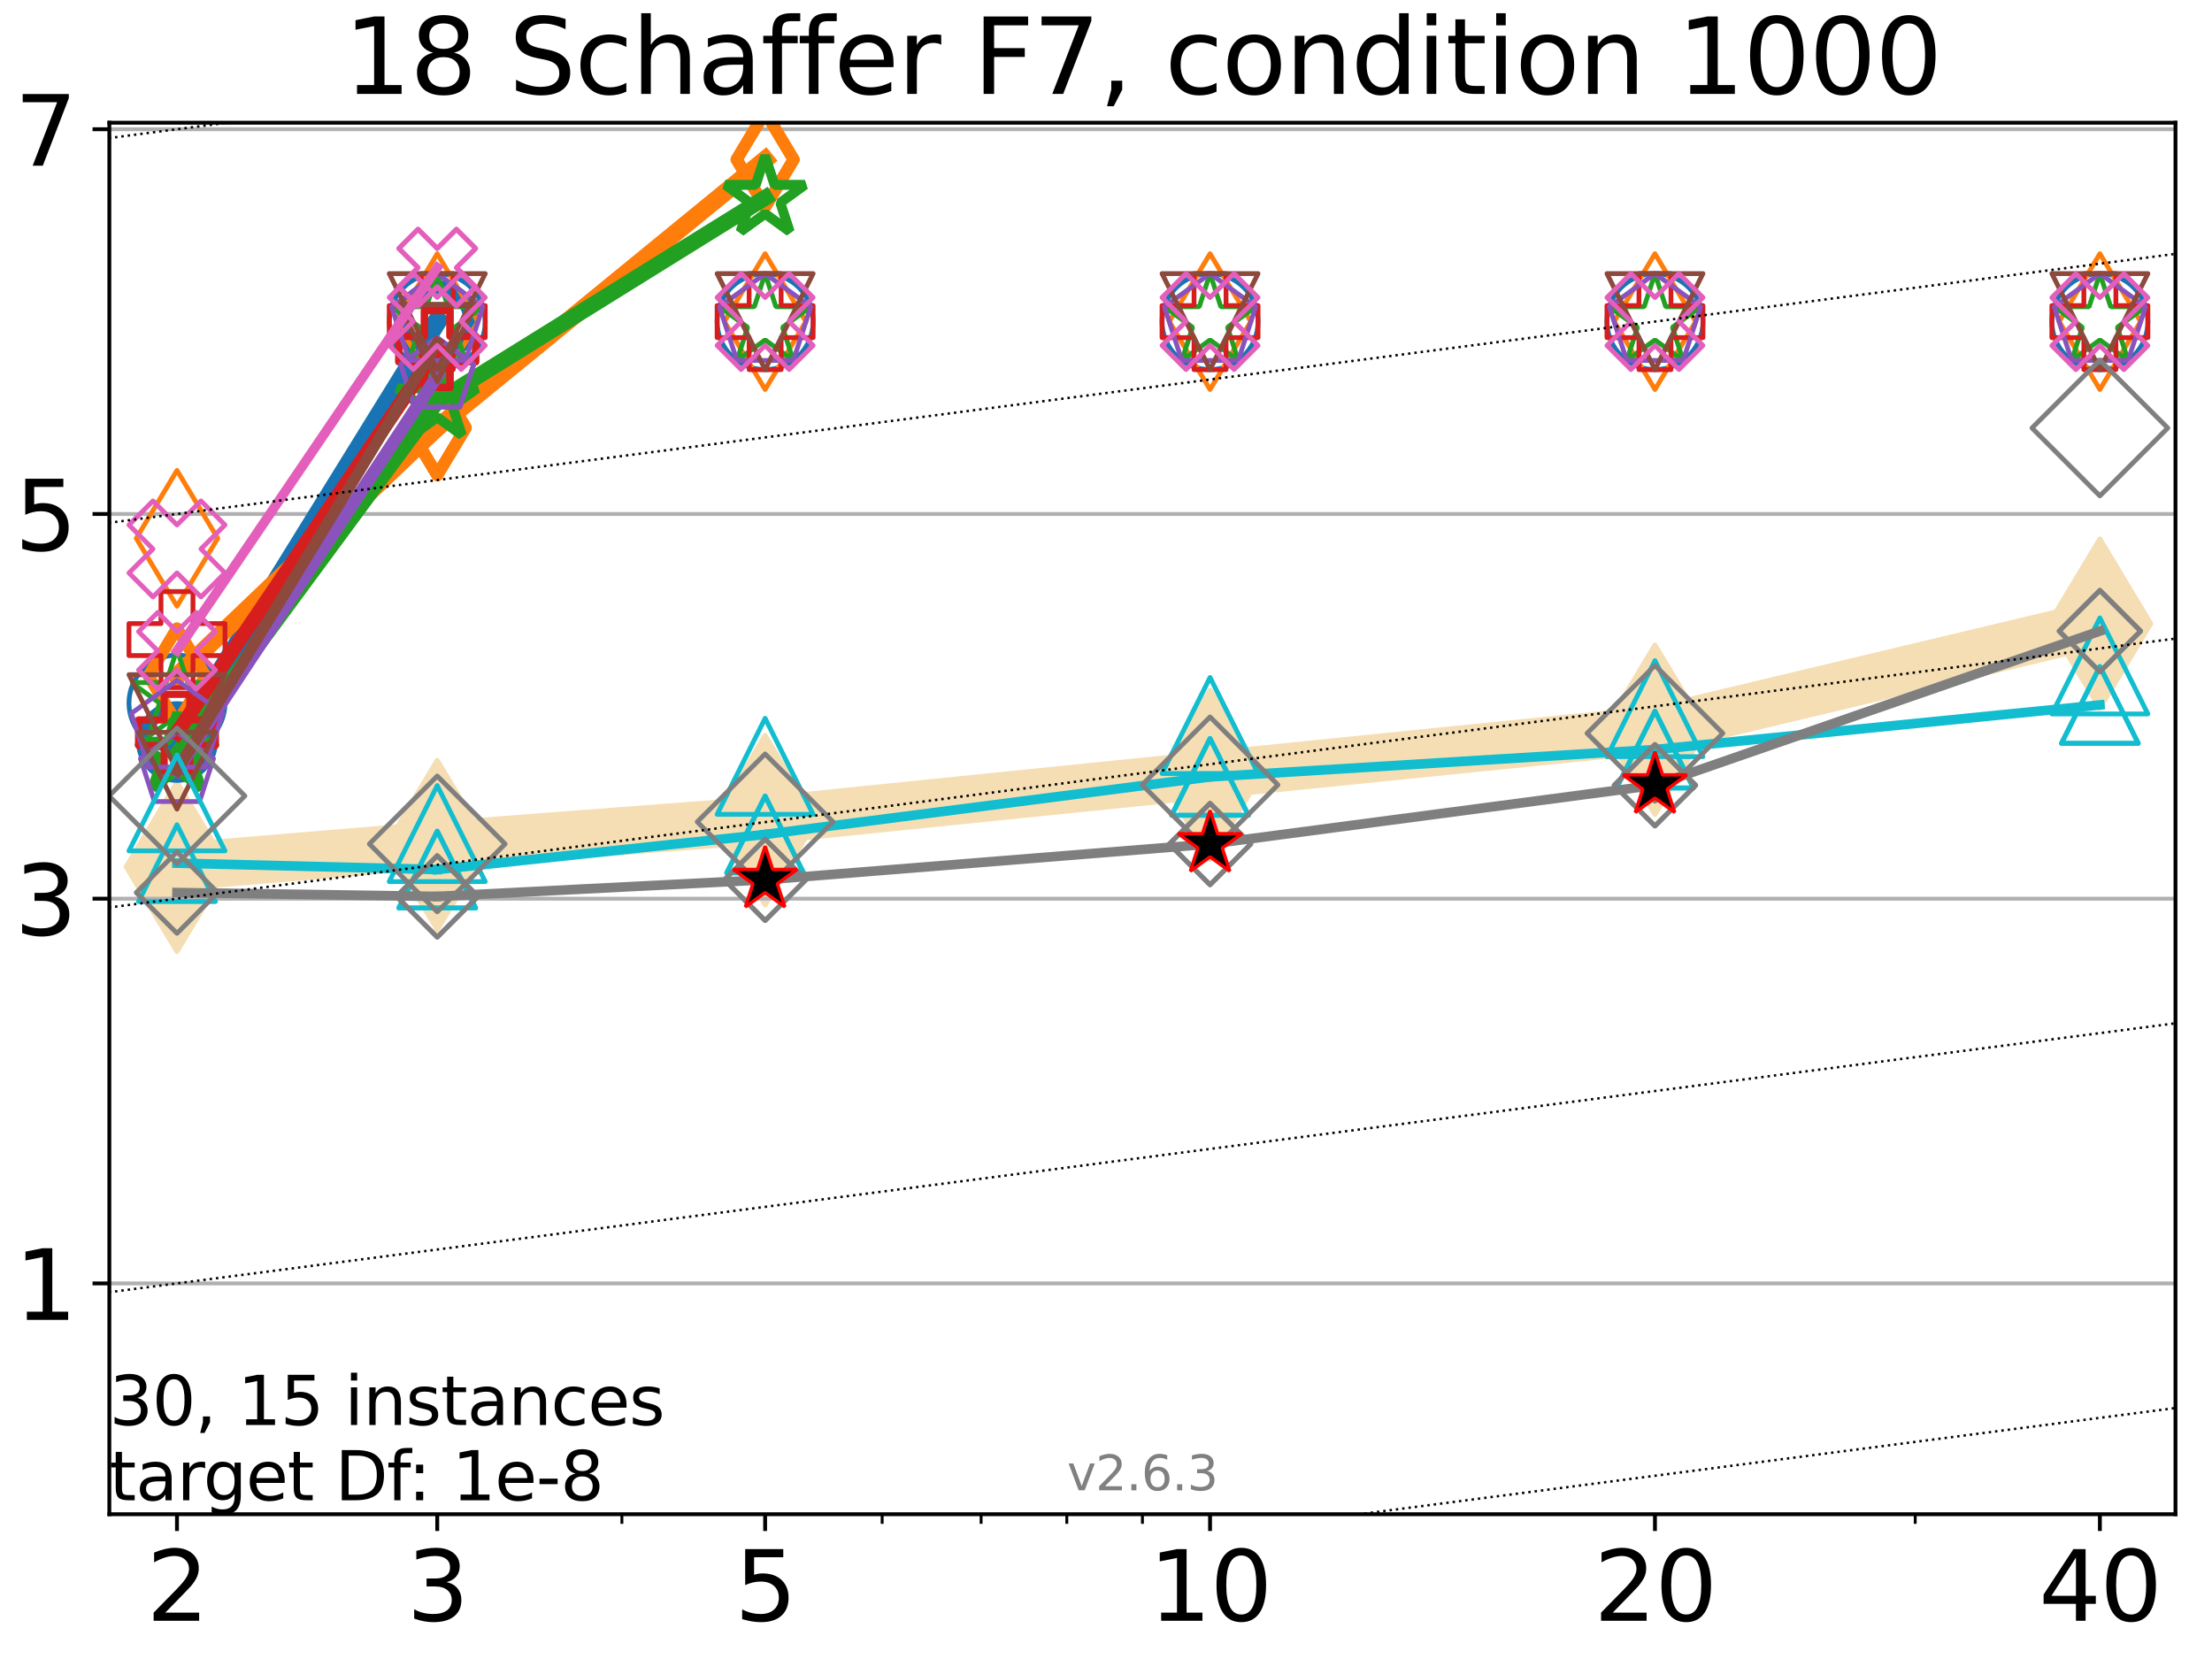 <?xml version="1.0" encoding="utf-8" standalone="no"?>
<!DOCTYPE svg PUBLIC "-//W3C//DTD SVG 1.1//EN"
  "http://www.w3.org/Graphics/SVG/1.1/DTD/svg11.dtd">
<svg xmlns:xlink="http://www.w3.org/1999/xlink" width="460.8pt" height="345.6pt" viewBox="0 0 460.8 345.6" xmlns="http://www.w3.org/2000/svg" version="1.1">
 <defs>
  <style type="text/css">*{stroke-linejoin: round; stroke-linecap: butt}</style>
 </defs>
 <g id="figure_1">
  <g id="patch_1">
   <path d="M 0 345.6 
L 460.8 345.6 
L 460.8 0 
L 0 0 
z
" style="fill: #ffffff"/>
  </g>
  <g id="axes_1">
   <g id="patch_2">
    <path d="M 22.78 315.44 
L 453.192 315.44 
L 453.192 25.56 
L 22.78 25.56 
z
" style="fill: #ffffff"/>
   </g>
   <g id="line2d_1">
    <path d="M 36.868 180.565 
L 91.085 176.053 
L 159.39 170.848 
L 252.074 161.414 
L 344.758 152.025 
L 437.443 129.914 
" clip-path="url(#p90d7f54ab2)" style="fill: none; stroke: #f5deb3; stroke-width: 10; stroke-linecap: square"/>
    <defs>
     <path id="m46721f35c5" d="M -0 17.678 
L 10.607 0 
L 0 -17.678 
L -10.607 -0 
z
" style="stroke: #f5deb3; stroke-linejoin: miter"/>
    </defs>
    <g clip-path="url(#p90d7f54ab2)">
     <use xlink:href="#m46721f35c5" x="36.868" y="180.565" style="fill: #f5deb3; stroke: #f5deb3; stroke-linejoin: miter"/>
     <use xlink:href="#m46721f35c5" x="91.085" y="176.053" style="fill: #f5deb3; stroke: #f5deb3; stroke-linejoin: miter"/>
     <use xlink:href="#m46721f35c5" x="159.39" y="170.848" style="fill: #f5deb3; stroke: #f5deb3; stroke-linejoin: miter"/>
     <use xlink:href="#m46721f35c5" x="252.074" y="161.414" style="fill: #f5deb3; stroke: #f5deb3; stroke-linejoin: miter"/>
     <use xlink:href="#m46721f35c5" x="344.758" y="152.025" style="fill: #f5deb3; stroke: #f5deb3; stroke-linejoin: miter"/>
     <use xlink:href="#m46721f35c5" x="437.443" y="129.914" style="fill: #f5deb3; stroke: #f5deb3; stroke-linejoin: miter"/>
    </g>
   </g>
   <g id="matplotlib.axis_1">
    <g id="xtick_1">
     <g id="line2d_2">
      <defs>
       <path id="m3ec87a2582" d="M 0 0 
L 0 3.5 
" style="stroke: #000000; stroke-width: 0.8"/>
      </defs>
      <g>
       <use xlink:href="#m3ec87a2582" x="36.868" y="315.44" style="stroke: #000000; stroke-width: 0.8"/>
      </g>
     </g>
     <g id="text_1">
      <!-- 2 -->
      <g transform="translate(30.506 337.637) scale(0.2 -0.2)">
       <defs>
        <path id="DejaVuSans-32" d="M 1228 531 
L 3431 531 
L 3431 0 
L 469 0 
L 469 531 
Q 828 903 1448 1529 
Q 2069 2156 2228 2338 
Q 2531 2678 2651 2914 
Q 2772 3150 2772 3378 
Q 2772 3750 2511 3984 
Q 2250 4219 1831 4219 
Q 1534 4219 1204 4116 
Q 875 4013 500 3803 
L 500 4441 
Q 881 4594 1212 4672 
Q 1544 4750 1819 4750 
Q 2544 4750 2975 4387 
Q 3406 4025 3406 3419 
Q 3406 3131 3298 2873 
Q 3191 2616 2906 2266 
Q 2828 2175 2409 1742 
Q 1991 1309 1228 531 
z
" transform="scale(0.016)"/>
       </defs>
       <use xlink:href="#DejaVuSans-32"/>
      </g>
     </g>
    </g>
    <g id="xtick_2">
     <g id="line2d_3">
      <g>
       <use xlink:href="#m3ec87a2582" x="91.085" y="315.44" style="stroke: #000000; stroke-width: 0.8"/>
      </g>
     </g>
     <g id="text_2">
      <!-- 3 -->
      <g transform="translate(84.723 337.637) scale(0.2 -0.2)">
       <defs>
        <path id="DejaVuSans-33" d="M 2597 2516 
Q 3050 2419 3304 2112 
Q 3559 1806 3559 1356 
Q 3559 666 3084 287 
Q 2609 -91 1734 -91 
Q 1441 -91 1130 -33 
Q 819 25 488 141 
L 488 750 
Q 750 597 1062 519 
Q 1375 441 1716 441 
Q 2309 441 2620 675 
Q 2931 909 2931 1356 
Q 2931 1769 2642 2001 
Q 2353 2234 1838 2234 
L 1294 2234 
L 1294 2753 
L 1863 2753 
Q 2328 2753 2575 2939 
Q 2822 3125 2822 3475 
Q 2822 3834 2567 4026 
Q 2313 4219 1838 4219 
Q 1578 4219 1281 4162 
Q 984 4106 628 3988 
L 628 4550 
Q 988 4650 1302 4700 
Q 1616 4750 1894 4750 
Q 2613 4750 3031 4423 
Q 3450 4097 3450 3541 
Q 3450 3153 3228 2886 
Q 3006 2619 2597 2516 
z
" transform="scale(0.016)"/>
       </defs>
       <use xlink:href="#DejaVuSans-33"/>
      </g>
     </g>
    </g>
    <g id="xtick_3">
     <g id="line2d_4">
      <g>
       <use xlink:href="#m3ec87a2582" x="159.39" y="315.44" style="stroke: #000000; stroke-width: 0.8"/>
      </g>
     </g>
     <g id="text_3">
      <!-- 5 -->
      <g transform="translate(153.028 337.637) scale(0.2 -0.2)">
       <defs>
        <path id="DejaVuSans-35" d="M 691 4666 
L 3169 4666 
L 3169 4134 
L 1269 4134 
L 1269 2991 
Q 1406 3038 1543 3061 
Q 1681 3084 1819 3084 
Q 2600 3084 3056 2656 
Q 3513 2228 3513 1497 
Q 3513 744 3044 326 
Q 2575 -91 1722 -91 
Q 1428 -91 1123 -41 
Q 819 9 494 109 
L 494 744 
Q 775 591 1075 516 
Q 1375 441 1709 441 
Q 2250 441 2565 725 
Q 2881 1009 2881 1497 
Q 2881 1984 2565 2268 
Q 2250 2553 1709 2553 
Q 1456 2553 1204 2497 
Q 953 2441 691 2322 
L 691 4666 
z
" transform="scale(0.016)"/>
       </defs>
       <use xlink:href="#DejaVuSans-35"/>
      </g>
     </g>
    </g>
    <g id="xtick_4">
     <g id="line2d_5">
      <g>
       <use xlink:href="#m3ec87a2582" x="252.074" y="315.44" style="stroke: #000000; stroke-width: 0.8"/>
      </g>
     </g>
     <g id="text_4">
      <!-- 10 -->
      <g transform="translate(239.349 337.637) scale(0.2 -0.2)">
       <defs>
        <path id="DejaVuSans-31" d="M 794 531 
L 1825 531 
L 1825 4091 
L 703 3866 
L 703 4441 
L 1819 4666 
L 2450 4666 
L 2450 531 
L 3481 531 
L 3481 0 
L 794 0 
L 794 531 
z
" transform="scale(0.016)"/>
        <path id="DejaVuSans-30" d="M 2034 4250 
Q 1547 4250 1301 3770 
Q 1056 3291 1056 2328 
Q 1056 1369 1301 889 
Q 1547 409 2034 409 
Q 2525 409 2770 889 
Q 3016 1369 3016 2328 
Q 3016 3291 2770 3770 
Q 2525 4250 2034 4250 
z
M 2034 4750 
Q 2819 4750 3233 4129 
Q 3647 3509 3647 2328 
Q 3647 1150 3233 529 
Q 2819 -91 2034 -91 
Q 1250 -91 836 529 
Q 422 1150 422 2328 
Q 422 3509 836 4129 
Q 1250 4750 2034 4750 
z
" transform="scale(0.016)"/>
       </defs>
       <use xlink:href="#DejaVuSans-31"/>
       <use xlink:href="#DejaVuSans-30" x="63.623"/>
      </g>
     </g>
    </g>
    <g id="xtick_5">
     <g id="line2d_6">
      <g>
       <use xlink:href="#m3ec87a2582" x="344.758" y="315.44" style="stroke: #000000; stroke-width: 0.8"/>
      </g>
     </g>
     <g id="text_5">
      <!-- 20 -->
      <g transform="translate(332.033 337.637) scale(0.2 -0.2)">
       <use xlink:href="#DejaVuSans-32"/>
       <use xlink:href="#DejaVuSans-30" x="63.623"/>
      </g>
     </g>
    </g>
    <g id="xtick_6">
     <g id="line2d_7">
      <g>
       <use xlink:href="#m3ec87a2582" x="437.443" y="315.44" style="stroke: #000000; stroke-width: 0.8"/>
      </g>
     </g>
     <g id="text_6">
      <!-- 40 -->
      <g transform="translate(424.718 337.637) scale(0.2 -0.2)">
       <defs>
        <path id="DejaVuSans-34" d="M 2419 4116 
L 825 1625 
L 2419 1625 
L 2419 4116 
z
M 2253 4666 
L 3047 4666 
L 3047 1625 
L 3713 1625 
L 3713 1100 
L 3047 1100 
L 3047 0 
L 2419 0 
L 2419 1100 
L 313 1100 
L 313 1709 
L 2253 4666 
z
" transform="scale(0.016)"/>
       </defs>
       <use xlink:href="#DejaVuSans-34"/>
       <use xlink:href="#DejaVuSans-30" x="63.623"/>
      </g>
     </g>
    </g>
    <g id="xtick_7">
     <g id="line2d_8">
      <defs>
       <path id="m410d43af96" d="M 0 0 
L 0 2 
" style="stroke: #000000; stroke-width: 0.6"/>
      </defs>
      <g>
       <use xlink:href="#m410d43af96" x="129.552" y="315.44" style="stroke: #000000; stroke-width: 0.6"/>
      </g>
     </g>
    </g>
    <g id="xtick_8">
     <g id="line2d_9">
      <g>
       <use xlink:href="#m410d43af96" x="183.769" y="315.44" style="stroke: #000000; stroke-width: 0.6"/>
      </g>
     </g>
    </g>
    <g id="xtick_9">
     <g id="line2d_10">
      <g>
       <use xlink:href="#m410d43af96" x="204.381" y="315.44" style="stroke: #000000; stroke-width: 0.6"/>
      </g>
     </g>
    </g>
    <g id="xtick_10">
     <g id="line2d_11">
      <g>
       <use xlink:href="#m410d43af96" x="222.237" y="315.44" style="stroke: #000000; stroke-width: 0.6"/>
      </g>
     </g>
    </g>
    <g id="xtick_11">
     <g id="line2d_12">
      <g>
       <use xlink:href="#m410d43af96" x="237.986" y="315.44" style="stroke: #000000; stroke-width: 0.6"/>
      </g>
     </g>
    </g>
    <g id="xtick_12">
     <g id="line2d_13">
      <g>
       <use xlink:href="#m410d43af96" x="398.975" y="315.44" style="stroke: #000000; stroke-width: 0.6"/>
      </g>
     </g>
    </g>
   </g>
   <g id="matplotlib.axis_2">
    <g id="ytick_1">
     <g id="line2d_14">
      <path d="M 22.78 267.354 
L 453.192 267.354 
" clip-path="url(#p90d7f54ab2)" style="fill: none; stroke: #b0b0b0; stroke-width: 0.8; stroke-linecap: square"/>
     </g>
     <g id="line2d_15">
      <defs>
       <path id="m268947679a" d="M 0 0 
L -3.5 0 
" style="stroke: #000000; stroke-width: 0.8"/>
      </defs>
      <g>
       <use xlink:href="#m268947679a" x="22.78" y="267.354" style="stroke: #000000; stroke-width: 0.8"/>
      </g>
     </g>
     <g id="text_7">
      <!-- 1 -->
      <g transform="translate(3.055 274.952) scale(0.2 -0.2)">
       <use xlink:href="#DejaVuSans-31"/>
      </g>
     </g>
    </g>
    <g id="ytick_2">
     <g id="line2d_16">
      <path d="M 22.78 187.211 
L 453.192 187.211 
" clip-path="url(#p90d7f54ab2)" style="fill: none; stroke: #b0b0b0; stroke-width: 0.8; stroke-linecap: square"/>
     </g>
     <g id="line2d_17">
      <g>
       <use xlink:href="#m268947679a" x="22.78" y="187.211" style="stroke: #000000; stroke-width: 0.8"/>
      </g>
     </g>
     <g id="text_8">
      <!-- 3 -->
      <g transform="translate(3.055 194.809) scale(0.2 -0.2)">
       <use xlink:href="#DejaVuSans-33"/>
      </g>
     </g>
    </g>
    <g id="ytick_3">
     <g id="line2d_18">
      <path d="M 22.78 107.067 
L 453.192 107.067 
" clip-path="url(#p90d7f54ab2)" style="fill: none; stroke: #b0b0b0; stroke-width: 0.8; stroke-linecap: square"/>
     </g>
     <g id="line2d_19">
      <g>
       <use xlink:href="#m268947679a" x="22.78" y="107.067" style="stroke: #000000; stroke-width: 0.8"/>
      </g>
     </g>
     <g id="text_9">
      <!-- 5 -->
      <g transform="translate(3.055 114.666) scale(0.2 -0.2)">
       <use xlink:href="#DejaVuSans-35"/>
      </g>
     </g>
    </g>
    <g id="ytick_4">
     <g id="line2d_20">
      <path d="M 22.78 26.924 
L 453.192 26.924 
" clip-path="url(#p90d7f54ab2)" style="fill: none; stroke: #b0b0b0; stroke-width: 0.8; stroke-linecap: square"/>
     </g>
     <g id="line2d_21">
      <g>
       <use xlink:href="#m268947679a" x="22.78" y="26.924" style="stroke: #000000; stroke-width: 0.8"/>
      </g>
     </g>
     <g id="text_10">
      <!-- 7 -->
      <g transform="translate(3.055 34.522) scale(0.2 -0.2)">
       <defs>
        <path id="DejaVuSans-37" d="M 525 4666 
L 3525 4666 
L 3525 4397 
L 1831 0 
L 1172 0 
L 2766 4134 
L 525 4134 
L 525 4666 
z
" transform="scale(0.016)"/>
       </defs>
       <use xlink:href="#DejaVuSans-37"/>
      </g>
     </g>
    </g>
   </g>
   <g id="line2d_22">
    <path d="M 36.868 154.574 
L 91.085 66.909 
" clip-path="url(#p90d7f54ab2)" style="fill: none; stroke: #1874b4; stroke-width: 4; stroke-linecap: square"/>
    <defs>
     <path id="m5fb196d203" d="M 0 7 
C 1.856 7 3.637 6.262 4.95 4.95 
C 6.262 3.637 7 1.856 7 0 
C 7 -1.856 6.262 -3.637 4.95 -4.95 
C 3.637 -6.262 1.856 -7 0 -7 
C -1.856 -7 -3.637 -6.262 -4.95 -4.95 
C -6.262 -3.637 -7 -1.856 -7 0 
C -7 1.856 -6.262 3.637 -4.95 4.95 
C -3.637 6.262 -1.856 7 0 7 
z
" style="stroke: #1874b4; stroke-width: 3"/>
    </defs>
    <g clip-path="url(#p90d7f54ab2)">
     <use xlink:href="#m5fb196d203" x="36.868" y="154.574" style="fill-opacity: 0; stroke: #1874b4; stroke-width: 3"/>
     <use xlink:href="#m5fb196d203" x="91.085" y="66.909" style="fill-opacity: 0; stroke: #1874b4; stroke-width: 3"/>
    </g>
   </g>
   <g id="line2d_23">
    <path d="M 91.085 66.909 
" clip-path="url(#p90d7f54ab2)" style="fill: none; stroke: #1874b4; stroke-width: 4; stroke-linecap: square"/>
    <g clip-path="url(#p90d7f54ab2)">
     <use xlink:href="#m5fb196d203" x="91.085" y="66.909" style="fill-opacity: 0; stroke: #1874b4; stroke-width: 3"/>
    </g>
   </g>
   <g id="line2d_24"/>
   <g id="line2d_25">
    <defs>
     <path id="mb24241aea0" d="M 0 10 
C 2.652 10 5.196 8.946 7.071 7.071 
C 8.946 5.196 10 2.652 10 0 
C 10 -2.652 8.946 -5.196 7.071 -7.071 
C 5.196 -8.946 2.652 -10 0 -10 
C -2.652 -10 -5.196 -8.946 -7.071 -7.071 
C -8.946 -5.196 -10 -2.652 -10 0 
C -10 2.652 -8.946 5.196 -7.071 7.071 
C -5.196 8.946 -2.652 10 0 10 
z
" style="stroke: #1874b4"/>
    </defs>
    <g clip-path="url(#p90d7f54ab2)">
     <use xlink:href="#mb24241aea0" x="36.868" y="146.472" style="fill-opacity: 0; stroke: #1874b4"/>
     <use xlink:href="#mb24241aea0" x="91.085" y="66.996" style="fill-opacity: 0; stroke: #1874b4"/>
     <use xlink:href="#mb24241aea0" x="159.39" y="66.996" style="fill-opacity: 0; stroke: #1874b4"/>
     <use xlink:href="#mb24241aea0" x="252.074" y="66.996" style="fill-opacity: 0; stroke: #1874b4"/>
     <use xlink:href="#mb24241aea0" x="344.758" y="66.996" style="fill-opacity: 0; stroke: #1874b4"/>
     <use xlink:href="#mb24241aea0" x="437.443" y="66.996" style="fill-opacity: 0; stroke: #1874b4"/>
    </g>
   </g>
   <g id="line2d_26">
    <path d="M 36.868 140.794 
L 91.085 89.086 
" clip-path="url(#p90d7f54ab2)" style="fill: none; stroke: #ff7d0b; stroke-width: 3.667; stroke-linecap: square"/>
    <defs>
     <path id="mf78936429a" d="M -0 9.899 
L 5.94 0 
L 0 -9.899 
L -5.94 -0 
z
" style="stroke: #ff7d0b; stroke-width: 2.5; stroke-linejoin: miter"/>
    </defs>
    <g clip-path="url(#p90d7f54ab2)">
     <use xlink:href="#mf78936429a" x="36.868" y="140.794" style="fill-opacity: 0; stroke: #ff7d0b; stroke-width: 2.5; stroke-linejoin: miter"/>
     <use xlink:href="#mf78936429a" x="91.085" y="89.086" style="fill-opacity: 0; stroke: #ff7d0b; stroke-width: 2.5; stroke-linejoin: miter"/>
    </g>
   </g>
   <g id="line2d_27">
    <path d="M 91.085 89.086 
L 159.39 33.235 
" clip-path="url(#p90d7f54ab2)" style="fill: none; stroke: #ff7d0b; stroke-width: 3.667; stroke-linecap: square"/>
    <g clip-path="url(#p90d7f54ab2)">
     <use xlink:href="#mf78936429a" x="91.085" y="89.086" style="fill-opacity: 0; stroke: #ff7d0b; stroke-width: 2.5; stroke-linejoin: miter"/>
     <use xlink:href="#mf78936429a" x="159.39" y="33.235" style="fill-opacity: 0; stroke: #ff7d0b; stroke-width: 2.5; stroke-linejoin: miter"/>
    </g>
   </g>
   <g id="line2d_28">
    <path d="M 159.39 33.235 
" clip-path="url(#p90d7f54ab2)" style="fill: none; stroke: #ff7d0b; stroke-width: 3.667; stroke-linecap: square"/>
    <g clip-path="url(#p90d7f54ab2)">
     <use xlink:href="#mf78936429a" x="159.39" y="33.235" style="fill-opacity: 0; stroke: #ff7d0b; stroke-width: 2.5; stroke-linejoin: miter"/>
    </g>
   </g>
   <g id="line2d_29"/>
   <g id="line2d_30">
    <defs>
     <path id="mfc8cb71980" d="M -0 14.142 
L 8.485 0 
L -0 -14.142 
L -8.485 -0 
z
" style="stroke: #ff7d0b; stroke-linejoin: miter"/>
    </defs>
    <g clip-path="url(#p90d7f54ab2)">
     <use xlink:href="#mfc8cb71980" x="36.868" y="112.139" style="fill-opacity: 0; stroke: #ff7d0b; stroke-linejoin: miter"/>
     <use xlink:href="#mfc8cb71980" x="91.085" y="66.996" style="fill-opacity: 0; stroke: #ff7d0b; stroke-linejoin: miter"/>
     <use xlink:href="#mfc8cb71980" x="159.39" y="66.996" style="fill-opacity: 0; stroke: #ff7d0b; stroke-linejoin: miter"/>
     <use xlink:href="#mfc8cb71980" x="252.074" y="66.996" style="fill-opacity: 0; stroke: #ff7d0b; stroke-linejoin: miter"/>
     <use xlink:href="#mfc8cb71980" x="344.758" y="66.996" style="fill-opacity: 0; stroke: #ff7d0b; stroke-linejoin: miter"/>
     <use xlink:href="#mfc8cb71980" x="437.443" y="66.996" style="fill-opacity: 0; stroke: #ff7d0b; stroke-linejoin: miter"/>
    </g>
   </g>
   <g id="line2d_31">
    <path d="M 36.868 157.165 
L 91.085 83.605 
" clip-path="url(#p90d7f54ab2)" style="fill: none; stroke: #22a022; stroke-width: 3.333; stroke-linecap: square"/>
    <defs>
     <path id="m5950e356de" d="M 0 -8.7 
L -1.953 -2.688 
L -8.274 -2.688 
L -3.16 1.027 
L -5.114 7.038 
L -0 3.323 
L 5.114 7.038 
L 3.16 1.027 
L 8.274 -2.688 
L 1.953 -2.688 
z
" style="stroke: #22a022; stroke-width: 2; stroke-linejoin: bevel"/>
    </defs>
    <g clip-path="url(#p90d7f54ab2)">
     <use xlink:href="#m5950e356de" x="36.868" y="157.165" style="fill-opacity: 0; stroke: #22a022; stroke-width: 2; stroke-linejoin: bevel"/>
     <use xlink:href="#m5950e356de" x="91.085" y="83.605" style="fill-opacity: 0; stroke: #22a022; stroke-width: 2; stroke-linejoin: bevel"/>
    </g>
   </g>
   <g id="line2d_32">
    <path d="M 91.085 83.605 
L 159.39 41.197 
" clip-path="url(#p90d7f54ab2)" style="fill: none; stroke: #22a022; stroke-width: 3.333; stroke-linecap: square"/>
    <g clip-path="url(#p90d7f54ab2)">
     <use xlink:href="#m5950e356de" x="91.085" y="83.605" style="fill-opacity: 0; stroke: #22a022; stroke-width: 2; stroke-linejoin: bevel"/>
     <use xlink:href="#m5950e356de" x="159.39" y="41.197" style="fill-opacity: 0; stroke: #22a022; stroke-width: 2; stroke-linejoin: bevel"/>
    </g>
   </g>
   <g id="line2d_33">
    <path d="M 159.39 41.197 
" clip-path="url(#p90d7f54ab2)" style="fill: none; stroke: #22a022; stroke-width: 3.333; stroke-linecap: square"/>
    <g clip-path="url(#p90d7f54ab2)">
     <use xlink:href="#m5950e356de" x="159.39" y="41.197" style="fill-opacity: 0; stroke: #22a022; stroke-width: 2; stroke-linejoin: bevel"/>
    </g>
   </g>
   <g id="line2d_34"/>
   <g id="line2d_35">
    <defs>
     <path id="m35e9bc8a9c" d="M 0 -10 
L -2.245 -3.09 
L -9.511 -3.09 
L -3.633 1.18 
L -5.878 8.09 
L -0 3.82 
L 5.878 8.09 
L 3.633 1.18 
L 9.511 -3.09 
L 2.245 -3.09 
z
" style="stroke: #22a022; stroke-linejoin: bevel"/>
    </defs>
    <g clip-path="url(#p90d7f54ab2)">
     <use xlink:href="#m35e9bc8a9c" x="36.868" y="145.274" style="fill-opacity: 0; stroke: #22a022; stroke-linejoin: bevel"/>
     <use xlink:href="#m35e9bc8a9c" x="91.085" y="66.996" style="fill-opacity: 0; stroke: #22a022; stroke-linejoin: bevel"/>
     <use xlink:href="#m35e9bc8a9c" x="159.39" y="66.996" style="fill-opacity: 0; stroke: #22a022; stroke-linejoin: bevel"/>
     <use xlink:href="#m35e9bc8a9c" x="252.074" y="66.996" style="fill-opacity: 0; stroke: #22a022; stroke-linejoin: bevel"/>
     <use xlink:href="#m35e9bc8a9c" x="344.758" y="66.996" style="fill-opacity: 0; stroke: #22a022; stroke-linejoin: bevel"/>
     <use xlink:href="#m35e9bc8a9c" x="437.443" y="66.996" style="fill-opacity: 0; stroke: #22a022; stroke-linejoin: bevel"/>
    </g>
   </g>
   <g id="line2d_36">
    <path d="M 36.868 152.638 
L 91.085 72.703 
" clip-path="url(#p90d7f54ab2)" style="fill: none; stroke: #d61e1f; stroke-width: 3; stroke-linecap: square"/>
    <defs>
     <path id="m8e4fce8327" d="M -2.667 8 
L 2.667 8 
L 2.667 2.667 
L 8 2.667 
L 8 -2.667 
L 2.667 -2.667 
L 2.667 -8 
L -2.667 -8 
L -2.667 -2.667 
L -8 -2.667 
L -8 2.667 
L -2.667 2.667 
z
" style="stroke: #d61e1f; stroke-width: 1.5; stroke-linejoin: miter"/>
    </defs>
    <g clip-path="url(#p90d7f54ab2)">
     <use xlink:href="#m8e4fce8327" x="36.868" y="152.638" style="fill-opacity: 0; stroke: #d61e1f; stroke-width: 1.5; stroke-linejoin: miter"/>
     <use xlink:href="#m8e4fce8327" x="91.085" y="72.703" style="fill-opacity: 0; stroke: #d61e1f; stroke-width: 1.5; stroke-linejoin: miter"/>
    </g>
   </g>
   <g id="line2d_37">
    <path d="M 91.085 72.703 
" clip-path="url(#p90d7f54ab2)" style="fill: none; stroke: #d61e1f; stroke-width: 3; stroke-linecap: square"/>
    <g clip-path="url(#p90d7f54ab2)">
     <use xlink:href="#m8e4fce8327" x="91.085" y="72.703" style="fill-opacity: 0; stroke: #d61e1f; stroke-width: 1.5; stroke-linejoin: miter"/>
    </g>
   </g>
   <g id="line2d_38"/>
   <g id="line2d_39">
    <defs>
     <path id="m6d0cbe92c9" d="M -3.333 10 
L 3.333 10 
L 3.333 3.333 
L 10 3.333 
L 10 -3.333 
L 3.333 -3.333 
L 3.333 -10 
L -3.333 -10 
L -3.333 -3.333 
L -10 -3.333 
L -10 3.333 
L -3.333 3.333 
z
" style="stroke: #d61e1f; stroke-linejoin: miter"/>
    </defs>
    <g clip-path="url(#p90d7f54ab2)">
     <use xlink:href="#m6d0cbe92c9" x="36.868" y="133.235" style="fill-opacity: 0; stroke: #d61e1f; stroke-linejoin: miter"/>
     <use xlink:href="#m6d0cbe92c9" x="91.085" y="66.996" style="fill-opacity: 0; stroke: #d61e1f; stroke-linejoin: miter"/>
     <use xlink:href="#m6d0cbe92c9" x="159.39" y="66.996" style="fill-opacity: 0; stroke: #d61e1f; stroke-linejoin: miter"/>
     <use xlink:href="#m6d0cbe92c9" x="252.074" y="66.996" style="fill-opacity: 0; stroke: #d61e1f; stroke-linejoin: miter"/>
     <use xlink:href="#m6d0cbe92c9" x="344.758" y="66.996" style="fill-opacity: 0; stroke: #d61e1f; stroke-linejoin: miter"/>
     <use xlink:href="#m6d0cbe92c9" x="437.443" y="66.996" style="fill-opacity: 0; stroke: #d61e1f; stroke-linejoin: miter"/>
    </g>
   </g>
   <g id="line2d_40">
    <path d="M 36.868 160.505 
L 91.085 78.347 
" clip-path="url(#p90d7f54ab2)" style="fill: none; stroke: #8a52bd; stroke-width: 2.667; stroke-linecap: square"/>
    <defs>
     <path id="m0d3231e499" d="M 0 -8 
L -7.608 -2.472 
L -4.702 6.472 
L 4.702 6.472 
L 7.608 -2.472 
z
" style="stroke: #8a52bd; stroke-linejoin: miter"/>
    </defs>
    <g clip-path="url(#p90d7f54ab2)">
     <use xlink:href="#m0d3231e499" x="36.868" y="160.505" style="fill-opacity: 0; stroke: #8a52bd; stroke-linejoin: miter"/>
     <use xlink:href="#m0d3231e499" x="91.085" y="78.347" style="fill-opacity: 0; stroke: #8a52bd; stroke-linejoin: miter"/>
    </g>
   </g>
   <g id="line2d_41">
    <path d="M 91.085 78.347 
" clip-path="url(#p90d7f54ab2)" style="fill: none; stroke: #8a52bd; stroke-width: 2.667; stroke-linecap: square"/>
    <g clip-path="url(#p90d7f54ab2)">
     <use xlink:href="#m0d3231e499" x="91.085" y="78.347" style="fill-opacity: 0; stroke: #8a52bd; stroke-linejoin: miter"/>
    </g>
   </g>
   <g id="line2d_42"/>
   <g id="line2d_43">
    <defs>
     <path id="m3e01987665" d="M 0 -10 
L -9.511 -3.09 
L -5.878 8.09 
L 5.878 8.09 
L 9.511 -3.09 
z
" style="stroke: #8a52bd; stroke-linejoin: miter"/>
    </defs>
    <g clip-path="url(#p90d7f54ab2)">
     <use xlink:href="#m3e01987665" x="36.868" y="151.703" style="fill-opacity: 0; stroke: #8a52bd; stroke-linejoin: miter"/>
     <use xlink:href="#m3e01987665" x="91.085" y="66.996" style="fill-opacity: 0; stroke: #8a52bd; stroke-linejoin: miter"/>
     <use xlink:href="#m3e01987665" x="159.39" y="66.996" style="fill-opacity: 0; stroke: #8a52bd; stroke-linejoin: miter"/>
     <use xlink:href="#m3e01987665" x="252.074" y="66.996" style="fill-opacity: 0; stroke: #8a52bd; stroke-linejoin: miter"/>
     <use xlink:href="#m3e01987665" x="344.758" y="66.996" style="fill-opacity: 0; stroke: #8a52bd; stroke-linejoin: miter"/>
     <use xlink:href="#m3e01987665" x="437.443" y="66.996" style="fill-opacity: 0; stroke: #8a52bd; stroke-linejoin: miter"/>
    </g>
   </g>
   <g id="line2d_44">
    <path d="M 36.868 160.551 
L 91.085 71.431 
" clip-path="url(#p90d7f54ab2)" style="fill: none; stroke: #8c493c; stroke-width: 2.333; stroke-linecap: square"/>
    <defs>
     <path id="mda1656d5b1" d="M -0 8 
L 8 -8 
L -8 -8 
z
" style="stroke: #8c493c; stroke-linejoin: miter"/>
    </defs>
    <g clip-path="url(#p90d7f54ab2)">
     <use xlink:href="#mda1656d5b1" x="36.868" y="160.551" style="fill-opacity: 0; stroke: #8c493c; stroke-linejoin: miter"/>
     <use xlink:href="#mda1656d5b1" x="91.085" y="71.431" style="fill-opacity: 0; stroke: #8c493c; stroke-linejoin: miter"/>
    </g>
   </g>
   <g id="line2d_45">
    <path d="M 91.085 71.431 
" clip-path="url(#p90d7f54ab2)" style="fill: none; stroke: #8c493c; stroke-width: 2.333; stroke-linecap: square"/>
    <g clip-path="url(#p90d7f54ab2)">
     <use xlink:href="#mda1656d5b1" x="91.085" y="71.431" style="fill-opacity: 0; stroke: #8c493c; stroke-linejoin: miter"/>
    </g>
   </g>
   <g id="line2d_46"/>
   <g id="line2d_47">
    <defs>
     <path id="m030f75b4c9" d="M -0 10 
L 10 -10 
L -10 -10 
z
" style="stroke: #8c493c; stroke-linejoin: miter"/>
    </defs>
    <g clip-path="url(#p90d7f54ab2)">
     <use xlink:href="#m030f75b4c9" x="36.868" y="150.551" style="fill-opacity: 0; stroke: #8c493c; stroke-linejoin: miter"/>
     <use xlink:href="#m030f75b4c9" x="91.085" y="66.996" style="fill-opacity: 0; stroke: #8c493c; stroke-linejoin: miter"/>
     <use xlink:href="#m030f75b4c9" x="159.39" y="66.996" style="fill-opacity: 0; stroke: #8c493c; stroke-linejoin: miter"/>
     <use xlink:href="#m030f75b4c9" x="252.074" y="66.996" style="fill-opacity: 0; stroke: #8c493c; stroke-linejoin: miter"/>
     <use xlink:href="#m030f75b4c9" x="344.758" y="66.996" style="fill-opacity: 0; stroke: #8c493c; stroke-linejoin: miter"/>
     <use xlink:href="#m030f75b4c9" x="437.443" y="66.996" style="fill-opacity: 0; stroke: #8c493c; stroke-linejoin: miter"/>
    </g>
   </g>
   <g id="line2d_48">
    <path d="M 36.868 135.577 
L 91.085 55.755 
" clip-path="url(#p90d7f54ab2)" style="fill: none; stroke: #e35fbb; stroke-width: 2; stroke-linecap: square"/>
    <defs>
     <path id="m56a6f6bbb0" d="M -4 8 
L 0 4 
L 4 8 
L 8 4 
L 4 0 
L 8 -4 
L 4 -8 
L 0 -4 
L -4 -8 
L -8 -4 
L -4 0 
L -8 4 
z
" style="stroke: #e35fbb; stroke-linejoin: miter"/>
    </defs>
    <g clip-path="url(#p90d7f54ab2)">
     <use xlink:href="#m56a6f6bbb0" x="36.868" y="135.577" style="fill-opacity: 0; stroke: #e35fbb; stroke-linejoin: miter"/>
     <use xlink:href="#m56a6f6bbb0" x="91.085" y="55.755" style="fill-opacity: 0; stroke: #e35fbb; stroke-linejoin: miter"/>
    </g>
   </g>
   <g id="line2d_49">
    <path d="M 91.085 55.755 
" clip-path="url(#p90d7f54ab2)" style="fill: none; stroke: #e35fbb; stroke-width: 2; stroke-linecap: square"/>
    <g clip-path="url(#p90d7f54ab2)">
     <use xlink:href="#m56a6f6bbb0" x="91.085" y="55.755" style="fill-opacity: 0; stroke: #e35fbb; stroke-linejoin: miter"/>
    </g>
   </g>
   <g id="line2d_50"/>
   <g id="line2d_51">
    <defs>
     <path id="m740f6e337c" d="M -5 10 
L 0 5 
L 5 10 
L 10 5 
L 5 0 
L 10 -5 
L 5 -10 
L 0 -5 
L -5 -10 
L -10 -5 
L -5 0 
L -10 5 
z
" style="stroke: #e35fbb; stroke-linejoin: miter"/>
    </defs>
    <g clip-path="url(#p90d7f54ab2)">
     <use xlink:href="#m740f6e337c" x="36.868" y="114.354" style="fill-opacity: 0; stroke: #e35fbb; stroke-linejoin: miter"/>
     <use xlink:href="#m740f6e337c" x="91.085" y="66.965" style="fill-opacity: 0; stroke: #e35fbb; stroke-linejoin: miter"/>
     <use xlink:href="#m740f6e337c" x="159.39" y="66.969" style="fill-opacity: 0; stroke: #e35fbb; stroke-linejoin: miter"/>
     <use xlink:href="#m740f6e337c" x="252.074" y="66.974" style="fill-opacity: 0; stroke: #e35fbb; stroke-linejoin: miter"/>
     <use xlink:href="#m740f6e337c" x="344.758" y="66.975" style="fill-opacity: 0; stroke: #e35fbb; stroke-linejoin: miter"/>
     <use xlink:href="#m740f6e337c" x="437.443" y="66.995" style="fill-opacity: 0; stroke: #e35fbb; stroke-linejoin: miter"/>
    </g>
   </g>
   <g id="line2d_52">
    <path d="M 36.868 179.812 
L 91.085 181.141 
" clip-path="url(#p90d7f54ab2)" style="fill: none; stroke: #11bdcf; stroke-width: 2; stroke-linecap: square"/>
    <defs>
     <path id="m0166259c18" d="M 0 -8 
L -8 8 
L 8 8 
z
" style="stroke: #11bdcf; stroke-linejoin: miter"/>
    </defs>
    <g clip-path="url(#p90d7f54ab2)">
     <use xlink:href="#m0166259c18" x="36.868" y="179.812" style="fill-opacity: 0; stroke: #11bdcf; stroke-linejoin: miter"/>
     <use xlink:href="#m0166259c18" x="91.085" y="181.141" style="fill-opacity: 0; stroke: #11bdcf; stroke-linejoin: miter"/>
    </g>
   </g>
   <g id="line2d_53">
    <path d="M 91.085 181.141 
L 159.39 173.827 
" clip-path="url(#p90d7f54ab2)" style="fill: none; stroke: #11bdcf; stroke-width: 2; stroke-linecap: square"/>
    <g clip-path="url(#p90d7f54ab2)">
     <use xlink:href="#m0166259c18" x="91.085" y="181.141" style="fill-opacity: 0; stroke: #11bdcf; stroke-linejoin: miter"/>
     <use xlink:href="#m0166259c18" x="159.39" y="173.827" style="fill-opacity: 0; stroke: #11bdcf; stroke-linejoin: miter"/>
    </g>
   </g>
   <g id="line2d_54">
    <path d="M 159.39 173.827 
L 252.074 161.84 
" clip-path="url(#p90d7f54ab2)" style="fill: none; stroke: #11bdcf; stroke-width: 2; stroke-linecap: square"/>
    <g clip-path="url(#p90d7f54ab2)">
     <use xlink:href="#m0166259c18" x="159.39" y="173.827" style="fill-opacity: 0; stroke: #11bdcf; stroke-linejoin: miter"/>
     <use xlink:href="#m0166259c18" x="252.074" y="161.84" style="fill-opacity: 0; stroke: #11bdcf; stroke-linejoin: miter"/>
    </g>
   </g>
   <g id="line2d_55">
    <path d="M 252.074 161.84 
L 344.758 156.141 
" clip-path="url(#p90d7f54ab2)" style="fill: none; stroke: #11bdcf; stroke-width: 2; stroke-linecap: square"/>
    <g clip-path="url(#p90d7f54ab2)">
     <use xlink:href="#m0166259c18" x="252.074" y="161.84" style="fill-opacity: 0; stroke: #11bdcf; stroke-linejoin: miter"/>
     <use xlink:href="#m0166259c18" x="344.758" y="156.141" style="fill-opacity: 0; stroke: #11bdcf; stroke-linejoin: miter"/>
    </g>
   </g>
   <g id="line2d_56">
    <path d="M 344.758 156.141 
L 437.443 146.852 
" clip-path="url(#p90d7f54ab2)" style="fill: none; stroke: #11bdcf; stroke-width: 2; stroke-linecap: square"/>
    <g clip-path="url(#p90d7f54ab2)">
     <use xlink:href="#m0166259c18" x="344.758" y="156.141" style="fill-opacity: 0; stroke: #11bdcf; stroke-linejoin: miter"/>
     <use xlink:href="#m0166259c18" x="437.443" y="146.852" style="fill-opacity: 0; stroke: #11bdcf; stroke-linejoin: miter"/>
    </g>
   </g>
   <g id="line2d_57">
    <path d="M 437.443 146.852 
" clip-path="url(#p90d7f54ab2)" style="fill: none; stroke: #11bdcf; stroke-width: 2; stroke-linecap: square"/>
    <g clip-path="url(#p90d7f54ab2)">
     <use xlink:href="#m0166259c18" x="437.443" y="146.852" style="fill-opacity: 0; stroke: #11bdcf; stroke-linejoin: miter"/>
    </g>
   </g>
   <g id="line2d_58"/>
   <g id="line2d_59">
    <defs>
     <path id="mc6af9f51a2" d="M 0 -10 
L -10 10 
L 10 10 
z
" style="stroke: #11bdcf; stroke-linejoin: miter"/>
    </defs>
    <g clip-path="url(#p90d7f54ab2)">
     <use xlink:href="#mc6af9f51a2" x="36.868" y="167.251" style="fill-opacity: 0; stroke: #11bdcf; stroke-linejoin: miter"/>
     <use xlink:href="#mc6af9f51a2" x="91.085" y="173.648" style="fill-opacity: 0; stroke: #11bdcf; stroke-linejoin: miter"/>
     <use xlink:href="#mc6af9f51a2" x="159.39" y="159.642" style="fill-opacity: 0; stroke: #11bdcf; stroke-linejoin: miter"/>
     <use xlink:href="#mc6af9f51a2" x="252.074" y="151.131" style="fill-opacity: 0; stroke: #11bdcf; stroke-linejoin: miter"/>
     <use xlink:href="#mc6af9f51a2" x="344.758" y="147.625" style="fill-opacity: 0; stroke: #11bdcf; stroke-linejoin: miter"/>
     <use xlink:href="#mc6af9f51a2" x="437.443" y="138.727" style="fill-opacity: 0; stroke: #11bdcf; stroke-linejoin: miter"/>
    </g>
   </g>
   <g id="line2d_60">
    <path d="M 36.868 185.942 
L 91.085 186.739 
" clip-path="url(#p90d7f54ab2)" style="fill: none; stroke: #7f7f7f; stroke-width: 2; stroke-linecap: square"/>
    <defs>
     <path id="m47a692782b" d="M -0 8.485 
L 8.485 0 
L 0 -8.485 
L -8.485 -0 
z
" style="stroke: #7f7f7f; stroke-linejoin: miter"/>
    </defs>
    <g clip-path="url(#p90d7f54ab2)">
     <use xlink:href="#m47a692782b" x="36.868" y="185.942" style="fill-opacity: 0; stroke: #7f7f7f; stroke-linejoin: miter"/>
     <use xlink:href="#m47a692782b" x="91.085" y="186.739" style="fill-opacity: 0; stroke: #7f7f7f; stroke-linejoin: miter"/>
    </g>
   </g>
   <g id="line2d_61">
    <path d="M 91.085 186.739 
L 159.39 183.276 
" clip-path="url(#p90d7f54ab2)" style="fill: none; stroke: #7f7f7f; stroke-width: 2; stroke-linecap: square"/>
    <g clip-path="url(#p90d7f54ab2)">
     <use xlink:href="#m47a692782b" x="91.085" y="186.739" style="fill-opacity: 0; stroke: #7f7f7f; stroke-linejoin: miter"/>
     <use xlink:href="#m47a692782b" x="159.39" y="183.276" style="fill-opacity: 0; stroke: #7f7f7f; stroke-linejoin: miter"/>
    </g>
   </g>
   <g id="line2d_62">
    <path d="M 159.39 183.276 
L 252.074 175.829 
" clip-path="url(#p90d7f54ab2)" style="fill: none; stroke: #7f7f7f; stroke-width: 2; stroke-linecap: square"/>
    <g clip-path="url(#p90d7f54ab2)">
     <use xlink:href="#m47a692782b" x="159.39" y="183.276" style="fill-opacity: 0; stroke: #7f7f7f; stroke-linejoin: miter"/>
     <use xlink:href="#m47a692782b" x="252.074" y="175.829" style="fill-opacity: 0; stroke: #7f7f7f; stroke-linejoin: miter"/>
    </g>
   </g>
   <g id="line2d_63">
    <path d="M 252.074 175.829 
L 344.758 163.582 
" clip-path="url(#p90d7f54ab2)" style="fill: none; stroke: #7f7f7f; stroke-width: 2; stroke-linecap: square"/>
    <g clip-path="url(#p90d7f54ab2)">
     <use xlink:href="#m47a692782b" x="252.074" y="175.829" style="fill-opacity: 0; stroke: #7f7f7f; stroke-linejoin: miter"/>
     <use xlink:href="#m47a692782b" x="344.758" y="163.582" style="fill-opacity: 0; stroke: #7f7f7f; stroke-linejoin: miter"/>
    </g>
   </g>
   <g id="line2d_64">
    <path d="M 344.758 163.582 
L 437.443 131.464 
" clip-path="url(#p90d7f54ab2)" style="fill: none; stroke: #7f7f7f; stroke-width: 2; stroke-linecap: square"/>
    <g clip-path="url(#p90d7f54ab2)">
     <use xlink:href="#m47a692782b" x="344.758" y="163.582" style="fill-opacity: 0; stroke: #7f7f7f; stroke-linejoin: miter"/>
     <use xlink:href="#m47a692782b" x="437.443" y="131.464" style="fill-opacity: 0; stroke: #7f7f7f; stroke-linejoin: miter"/>
    </g>
   </g>
   <g id="line2d_65">
    <path d="M 437.443 131.464 
" clip-path="url(#p90d7f54ab2)" style="fill: none; stroke: #7f7f7f; stroke-width: 2; stroke-linecap: square"/>
    <g clip-path="url(#p90d7f54ab2)">
     <use xlink:href="#m47a692782b" x="437.443" y="131.464" style="fill-opacity: 0; stroke: #7f7f7f; stroke-linejoin: miter"/>
    </g>
   </g>
   <g id="line2d_66"/>
   <g id="line2d_67">
    <defs>
     <path id="m7612ef20dc" d="M -0 14.142 
L 14.142 0 
L 0 -14.142 
L -14.142 -0 
z
" style="stroke: #7f7f7f; stroke-linejoin: miter"/>
    </defs>
    <g clip-path="url(#p90d7f54ab2)">
     <use xlink:href="#m7612ef20dc" x="36.868" y="165.806" style="fill-opacity: 0; stroke: #7f7f7f; stroke-linejoin: miter"/>
     <use xlink:href="#m7612ef20dc" x="91.085" y="175.807" style="fill-opacity: 0; stroke: #7f7f7f; stroke-linejoin: miter"/>
     <use xlink:href="#m7612ef20dc" x="159.39" y="171.203" style="fill-opacity: 0; stroke: #7f7f7f; stroke-linejoin: miter"/>
     <use xlink:href="#m7612ef20dc" x="252.074" y="163.493" style="fill-opacity: 0; stroke: #7f7f7f; stroke-linejoin: miter"/>
     <use xlink:href="#m7612ef20dc" x="344.758" y="152.756" style="fill-opacity: 0; stroke: #7f7f7f; stroke-linejoin: miter"/>
     <use xlink:href="#m7612ef20dc" x="437.443" y="89.16" style="fill-opacity: 0; stroke: #7f7f7f; stroke-linejoin: miter"/>
    </g>
   </g>
   <g id="line2d_68">
    <defs>
     <path id="mb65373a943" d="M 0 -7 
L -1.572 -2.163 
L -6.657 -2.163 
L -2.543 0.826 
L -4.114 5.663 
L -0 2.674 
L 4.114 5.663 
L 2.543 0.826 
L 6.657 -2.163 
L 1.572 -2.163 
z
" style="stroke: #ff0000; stroke-width: 0.7; stroke-linejoin: bevel"/>
    </defs>
    <g clip-path="url(#p90d7f54ab2)">
     <use xlink:href="#mb65373a943" x="159.39" y="183.276" style="stroke: #ff0000; stroke-width: 0.7; stroke-linejoin: bevel"/>
     <use xlink:href="#mb65373a943" x="252.074" y="175.829" style="stroke: #ff0000; stroke-width: 0.7; stroke-linejoin: bevel"/>
     <use xlink:href="#mb65373a943" x="344.758" y="163.582" style="stroke: #ff0000; stroke-width: 0.7; stroke-linejoin: bevel"/>
    </g>
   </g>
   <g id="line2d_69">
    <path d="M 43.763 346.6 
L 461.8 292.193 
" clip-path="url(#p90d7f54ab2)" style="fill: none; stroke-dasharray: 0.5,0.825; stroke-dashoffset: 0; stroke: #000000; stroke-width: 0.5"/>
   </g>
   <g id="line2d_70">
    <path d="M -1 272.283 
L 461.8 212.049 
" clip-path="url(#p90d7f54ab2)" style="fill: none; stroke-dasharray: 0.5,0.825; stroke-dashoffset: 0; stroke: #000000; stroke-width: 0.5"/>
   </g>
   <g id="line2d_71">
    <path d="M -1 192.139 
L 461.8 131.906 
" clip-path="url(#p90d7f54ab2)" style="fill: none; stroke-dasharray: 0.5,0.825; stroke-dashoffset: 0; stroke: #000000; stroke-width: 0.5"/>
   </g>
   <g id="line2d_72">
    <path d="M -1 111.996 
L 461.8 51.763 
" clip-path="url(#p90d7f54ab2)" style="fill: none; stroke-dasharray: 0.5,0.825; stroke-dashoffset: 0; stroke: #000000; stroke-width: 0.5"/>
   </g>
   <g id="line2d_73">
    <path d="M -1 31.852 
L 251.421 -1 
" clip-path="url(#p90d7f54ab2)" style="fill: none; stroke-dasharray: 0.5,0.825; stroke-dashoffset: 0; stroke: #000000; stroke-width: 0.5"/>
   </g>
   <g id="patch_3">
    <path d="M 22.78 315.44 
L 22.78 25.56 
" style="fill: none; stroke: #000000; stroke-width: 0.8; stroke-linejoin: miter; stroke-linecap: square"/>
   </g>
   <g id="patch_4">
    <path d="M 453.192 315.44 
L 453.192 25.56 
" style="fill: none; stroke: #000000; stroke-width: 0.8; stroke-linejoin: miter; stroke-linecap: square"/>
   </g>
   <g id="patch_5">
    <path d="M 22.78 315.44 
L 453.192 315.44 
" style="fill: none; stroke: #000000; stroke-width: 0.8; stroke-linejoin: miter; stroke-linecap: square"/>
   </g>
   <g id="patch_6">
    <path d="M 22.78 25.56 
L 453.192 25.56 
" style="fill: none; stroke: #000000; stroke-width: 0.8; stroke-linejoin: miter; stroke-linecap: square"/>
   </g>
   <g id="text_11">
    <!-- 30, 15 instances -->
    <g transform="translate(22.78 296.851) scale(0.14 -0.14)">
     <defs>
      <path id="DejaVuSans-2c" d="M 750 794 
L 1409 794 
L 1409 256 
L 897 -744 
L 494 -744 
L 750 256 
L 750 794 
z
" transform="scale(0.016)"/>
      <path id="DejaVuSans-20" transform="scale(0.016)"/>
      <path id="DejaVuSans-69" d="M 603 3500 
L 1178 3500 
L 1178 0 
L 603 0 
L 603 3500 
z
M 603 4863 
L 1178 4863 
L 1178 4134 
L 603 4134 
L 603 4863 
z
" transform="scale(0.016)"/>
      <path id="DejaVuSans-6e" d="M 3513 2113 
L 3513 0 
L 2938 0 
L 2938 2094 
Q 2938 2591 2744 2837 
Q 2550 3084 2163 3084 
Q 1697 3084 1428 2787 
Q 1159 2491 1159 1978 
L 1159 0 
L 581 0 
L 581 3500 
L 1159 3500 
L 1159 2956 
Q 1366 3272 1645 3428 
Q 1925 3584 2291 3584 
Q 2894 3584 3203 3211 
Q 3513 2838 3513 2113 
z
" transform="scale(0.016)"/>
      <path id="DejaVuSans-73" d="M 2834 3397 
L 2834 2853 
Q 2591 2978 2328 3040 
Q 2066 3103 1784 3103 
Q 1356 3103 1142 2972 
Q 928 2841 928 2578 
Q 928 2378 1081 2264 
Q 1234 2150 1697 2047 
L 1894 2003 
Q 2506 1872 2764 1633 
Q 3022 1394 3022 966 
Q 3022 478 2636 193 
Q 2250 -91 1575 -91 
Q 1294 -91 989 -36 
Q 684 19 347 128 
L 347 722 
Q 666 556 975 473 
Q 1284 391 1588 391 
Q 1994 391 2212 530 
Q 2431 669 2431 922 
Q 2431 1156 2273 1281 
Q 2116 1406 1581 1522 
L 1381 1569 
Q 847 1681 609 1914 
Q 372 2147 372 2553 
Q 372 3047 722 3315 
Q 1072 3584 1716 3584 
Q 2034 3584 2315 3537 
Q 2597 3491 2834 3397 
z
" transform="scale(0.016)"/>
      <path id="DejaVuSans-74" d="M 1172 4494 
L 1172 3500 
L 2356 3500 
L 2356 3053 
L 1172 3053 
L 1172 1153 
Q 1172 725 1289 603 
Q 1406 481 1766 481 
L 2356 481 
L 2356 0 
L 1766 0 
Q 1100 0 847 248 
Q 594 497 594 1153 
L 594 3053 
L 172 3053 
L 172 3500 
L 594 3500 
L 594 4494 
L 1172 4494 
z
" transform="scale(0.016)"/>
      <path id="DejaVuSans-61" d="M 2194 1759 
Q 1497 1759 1228 1600 
Q 959 1441 959 1056 
Q 959 750 1161 570 
Q 1363 391 1709 391 
Q 2188 391 2477 730 
Q 2766 1069 2766 1631 
L 2766 1759 
L 2194 1759 
z
M 3341 1997 
L 3341 0 
L 2766 0 
L 2766 531 
Q 2569 213 2275 61 
Q 1981 -91 1556 -91 
Q 1019 -91 701 211 
Q 384 513 384 1019 
Q 384 1609 779 1909 
Q 1175 2209 1959 2209 
L 2766 2209 
L 2766 2266 
Q 2766 2663 2505 2880 
Q 2244 3097 1772 3097 
Q 1472 3097 1187 3025 
Q 903 2953 641 2809 
L 641 3341 
Q 956 3463 1253 3523 
Q 1550 3584 1831 3584 
Q 2591 3584 2966 3190 
Q 3341 2797 3341 1997 
z
" transform="scale(0.016)"/>
      <path id="DejaVuSans-63" d="M 3122 3366 
L 3122 2828 
Q 2878 2963 2633 3030 
Q 2388 3097 2138 3097 
Q 1578 3097 1268 2742 
Q 959 2388 959 1747 
Q 959 1106 1268 751 
Q 1578 397 2138 397 
Q 2388 397 2633 464 
Q 2878 531 3122 666 
L 3122 134 
Q 2881 22 2623 -34 
Q 2366 -91 2075 -91 
Q 1284 -91 818 406 
Q 353 903 353 1747 
Q 353 2603 823 3093 
Q 1294 3584 2113 3584 
Q 2378 3584 2631 3529 
Q 2884 3475 3122 3366 
z
" transform="scale(0.016)"/>
      <path id="DejaVuSans-65" d="M 3597 1894 
L 3597 1613 
L 953 1613 
Q 991 1019 1311 708 
Q 1631 397 2203 397 
Q 2534 397 2845 478 
Q 3156 559 3463 722 
L 3463 178 
Q 3153 47 2828 -22 
Q 2503 -91 2169 -91 
Q 1331 -91 842 396 
Q 353 884 353 1716 
Q 353 2575 817 3079 
Q 1281 3584 2069 3584 
Q 2775 3584 3186 3129 
Q 3597 2675 3597 1894 
z
M 3022 2063 
Q 3016 2534 2758 2815 
Q 2500 3097 2075 3097 
Q 1594 3097 1305 2825 
Q 1016 2553 972 2059 
L 3022 2063 
z
" transform="scale(0.016)"/>
     </defs>
     <use xlink:href="#DejaVuSans-33"/>
     <use xlink:href="#DejaVuSans-30" x="63.623"/>
     <use xlink:href="#DejaVuSans-2c" x="127.246"/>
     <use xlink:href="#DejaVuSans-20" x="159.033"/>
     <use xlink:href="#DejaVuSans-31" x="190.82"/>
     <use xlink:href="#DejaVuSans-35" x="254.443"/>
     <use xlink:href="#DejaVuSans-20" x="318.066"/>
     <use xlink:href="#DejaVuSans-69" x="349.854"/>
     <use xlink:href="#DejaVuSans-6e" x="377.637"/>
     <use xlink:href="#DejaVuSans-73" x="441.016"/>
     <use xlink:href="#DejaVuSans-74" x="493.115"/>
     <use xlink:href="#DejaVuSans-61" x="532.324"/>
     <use xlink:href="#DejaVuSans-6e" x="593.604"/>
     <use xlink:href="#DejaVuSans-63" x="656.982"/>
     <use xlink:href="#DejaVuSans-65" x="711.963"/>
     <use xlink:href="#DejaVuSans-73" x="773.486"/>
    </g>
    <!-- target Df: 1e-8 -->
    <g transform="translate(22.78 312.528) scale(0.14 -0.14)">
     <defs>
      <path id="DejaVuSans-72" d="M 2631 2963 
Q 2534 3019 2420 3045 
Q 2306 3072 2169 3072 
Q 1681 3072 1420 2755 
Q 1159 2438 1159 1844 
L 1159 0 
L 581 0 
L 581 3500 
L 1159 3500 
L 1159 2956 
Q 1341 3275 1631 3429 
Q 1922 3584 2338 3584 
Q 2397 3584 2469 3576 
Q 2541 3569 2628 3553 
L 2631 2963 
z
" transform="scale(0.016)"/>
      <path id="DejaVuSans-67" d="M 2906 1791 
Q 2906 2416 2648 2759 
Q 2391 3103 1925 3103 
Q 1463 3103 1205 2759 
Q 947 2416 947 1791 
Q 947 1169 1205 825 
Q 1463 481 1925 481 
Q 2391 481 2648 825 
Q 2906 1169 2906 1791 
z
M 3481 434 
Q 3481 -459 3084 -895 
Q 2688 -1331 1869 -1331 
Q 1566 -1331 1297 -1286 
Q 1028 -1241 775 -1147 
L 775 -588 
Q 1028 -725 1275 -790 
Q 1522 -856 1778 -856 
Q 2344 -856 2625 -561 
Q 2906 -266 2906 331 
L 2906 616 
Q 2728 306 2450 153 
Q 2172 0 1784 0 
Q 1141 0 747 490 
Q 353 981 353 1791 
Q 353 2603 747 3093 
Q 1141 3584 1784 3584 
Q 2172 3584 2450 3431 
Q 2728 3278 2906 2969 
L 2906 3500 
L 3481 3500 
L 3481 434 
z
" transform="scale(0.016)"/>
      <path id="DejaVuSans-44" d="M 1259 4147 
L 1259 519 
L 2022 519 
Q 2988 519 3436 956 
Q 3884 1394 3884 2338 
Q 3884 3275 3436 3711 
Q 2988 4147 2022 4147 
L 1259 4147 
z
M 628 4666 
L 1925 4666 
Q 3281 4666 3915 4102 
Q 4550 3538 4550 2338 
Q 4550 1131 3912 565 
Q 3275 0 1925 0 
L 628 0 
L 628 4666 
z
" transform="scale(0.016)"/>
      <path id="DejaVuSans-66" d="M 2375 4863 
L 2375 4384 
L 1825 4384 
Q 1516 4384 1395 4259 
Q 1275 4134 1275 3809 
L 1275 3500 
L 2222 3500 
L 2222 3053 
L 1275 3053 
L 1275 0 
L 697 0 
L 697 3053 
L 147 3053 
L 147 3500 
L 697 3500 
L 697 3744 
Q 697 4328 969 4595 
Q 1241 4863 1831 4863 
L 2375 4863 
z
" transform="scale(0.016)"/>
      <path id="DejaVuSans-3a" d="M 750 794 
L 1409 794 
L 1409 0 
L 750 0 
L 750 794 
z
M 750 3309 
L 1409 3309 
L 1409 2516 
L 750 2516 
L 750 3309 
z
" transform="scale(0.016)"/>
      <path id="DejaVuSans-2d" d="M 313 2009 
L 1997 2009 
L 1997 1497 
L 313 1497 
L 313 2009 
z
" transform="scale(0.016)"/>
      <path id="DejaVuSans-38" d="M 2034 2216 
Q 1584 2216 1326 1975 
Q 1069 1734 1069 1313 
Q 1069 891 1326 650 
Q 1584 409 2034 409 
Q 2484 409 2743 651 
Q 3003 894 3003 1313 
Q 3003 1734 2745 1975 
Q 2488 2216 2034 2216 
z
M 1403 2484 
Q 997 2584 770 2862 
Q 544 3141 544 3541 
Q 544 4100 942 4425 
Q 1341 4750 2034 4750 
Q 2731 4750 3128 4425 
Q 3525 4100 3525 3541 
Q 3525 3141 3298 2862 
Q 3072 2584 2669 2484 
Q 3125 2378 3379 2068 
Q 3634 1759 3634 1313 
Q 3634 634 3220 271 
Q 2806 -91 2034 -91 
Q 1263 -91 848 271 
Q 434 634 434 1313 
Q 434 1759 690 2068 
Q 947 2378 1403 2484 
z
M 1172 3481 
Q 1172 3119 1398 2916 
Q 1625 2713 2034 2713 
Q 2441 2713 2670 2916 
Q 2900 3119 2900 3481 
Q 2900 3844 2670 4047 
Q 2441 4250 2034 4250 
Q 1625 4250 1398 4047 
Q 1172 3844 1172 3481 
z
" transform="scale(0.016)"/>
     </defs>
     <use xlink:href="#DejaVuSans-74"/>
     <use xlink:href="#DejaVuSans-61" x="39.209"/>
     <use xlink:href="#DejaVuSans-72" x="100.488"/>
     <use xlink:href="#DejaVuSans-67" x="139.852"/>
     <use xlink:href="#DejaVuSans-65" x="203.328"/>
     <use xlink:href="#DejaVuSans-74" x="264.852"/>
     <use xlink:href="#DejaVuSans-20" x="304.061"/>
     <use xlink:href="#DejaVuSans-44" x="335.848"/>
     <use xlink:href="#DejaVuSans-66" x="412.85"/>
     <use xlink:href="#DejaVuSans-3a" x="444.43"/>
     <use xlink:href="#DejaVuSans-20" x="478.121"/>
     <use xlink:href="#DejaVuSans-31" x="509.908"/>
     <use xlink:href="#DejaVuSans-65" x="573.531"/>
     <use xlink:href="#DejaVuSans-2d" x="635.055"/>
     <use xlink:href="#DejaVuSans-38" x="671.139"/>
    </g>
   </g>
   <g id="text_12">
    <!-- v2.6.3 -->
    <g style="fill: #808080" transform="translate(222.305 310.462) scale(0.1 -0.1)">
     <defs>
      <path id="DejaVuSans-76" d="M 191 3500 
L 800 3500 
L 1894 563 
L 2988 3500 
L 3597 3500 
L 2284 0 
L 1503 0 
L 191 3500 
z
" transform="scale(0.016)"/>
      <path id="DejaVuSans-2e" d="M 684 794 
L 1344 794 
L 1344 0 
L 684 0 
L 684 794 
z
" transform="scale(0.016)"/>
      <path id="DejaVuSans-36" d="M 2113 2584 
Q 1688 2584 1439 2293 
Q 1191 2003 1191 1497 
Q 1191 994 1439 701 
Q 1688 409 2113 409 
Q 2538 409 2786 701 
Q 3034 994 3034 1497 
Q 3034 2003 2786 2293 
Q 2538 2584 2113 2584 
z
M 3366 4563 
L 3366 3988 
Q 3128 4100 2886 4159 
Q 2644 4219 2406 4219 
Q 1781 4219 1451 3797 
Q 1122 3375 1075 2522 
Q 1259 2794 1537 2939 
Q 1816 3084 2150 3084 
Q 2853 3084 3261 2657 
Q 3669 2231 3669 1497 
Q 3669 778 3244 343 
Q 2819 -91 2113 -91 
Q 1303 -91 875 529 
Q 447 1150 447 2328 
Q 447 3434 972 4092 
Q 1497 4750 2381 4750 
Q 2619 4750 2861 4703 
Q 3103 4656 3366 4563 
z
" transform="scale(0.016)"/>
     </defs>
     <use xlink:href="#DejaVuSans-76"/>
     <use xlink:href="#DejaVuSans-32" x="59.18"/>
     <use xlink:href="#DejaVuSans-2e" x="122.803"/>
     <use xlink:href="#DejaVuSans-36" x="154.59"/>
     <use xlink:href="#DejaVuSans-2e" x="218.213"/>
     <use xlink:href="#DejaVuSans-33" x="250"/>
    </g>
   </g>
   <g id="text_13">
    <!-- 18 Schaffer F7, condition 1000 -->
    <g transform="translate(71.631 19.56) scale(0.216 -0.216)">
     <defs>
      <path id="DejaVuSans-53" d="M 3425 4513 
L 3425 3897 
Q 3066 4069 2747 4153 
Q 2428 4238 2131 4238 
Q 1616 4238 1336 4038 
Q 1056 3838 1056 3469 
Q 1056 3159 1242 3001 
Q 1428 2844 1947 2747 
L 2328 2669 
Q 3034 2534 3370 2195 
Q 3706 1856 3706 1288 
Q 3706 609 3251 259 
Q 2797 -91 1919 -91 
Q 1588 -91 1214 -16 
Q 841 59 441 206 
L 441 856 
Q 825 641 1194 531 
Q 1563 422 1919 422 
Q 2459 422 2753 634 
Q 3047 847 3047 1241 
Q 3047 1584 2836 1778 
Q 2625 1972 2144 2069 
L 1759 2144 
Q 1053 2284 737 2584 
Q 422 2884 422 3419 
Q 422 4038 858 4394 
Q 1294 4750 2059 4750 
Q 2388 4750 2728 4690 
Q 3069 4631 3425 4513 
z
" transform="scale(0.016)"/>
      <path id="DejaVuSans-68" d="M 3513 2113 
L 3513 0 
L 2938 0 
L 2938 2094 
Q 2938 2591 2744 2837 
Q 2550 3084 2163 3084 
Q 1697 3084 1428 2787 
Q 1159 2491 1159 1978 
L 1159 0 
L 581 0 
L 581 4863 
L 1159 4863 
L 1159 2956 
Q 1366 3272 1645 3428 
Q 1925 3584 2291 3584 
Q 2894 3584 3203 3211 
Q 3513 2838 3513 2113 
z
" transform="scale(0.016)"/>
      <path id="DejaVuSans-46" d="M 628 4666 
L 3309 4666 
L 3309 4134 
L 1259 4134 
L 1259 2759 
L 3109 2759 
L 3109 2228 
L 1259 2228 
L 1259 0 
L 628 0 
L 628 4666 
z
" transform="scale(0.016)"/>
      <path id="DejaVuSans-6f" d="M 1959 3097 
Q 1497 3097 1228 2736 
Q 959 2375 959 1747 
Q 959 1119 1226 758 
Q 1494 397 1959 397 
Q 2419 397 2687 759 
Q 2956 1122 2956 1747 
Q 2956 2369 2687 2733 
Q 2419 3097 1959 3097 
z
M 1959 3584 
Q 2709 3584 3137 3096 
Q 3566 2609 3566 1747 
Q 3566 888 3137 398 
Q 2709 -91 1959 -91 
Q 1206 -91 779 398 
Q 353 888 353 1747 
Q 353 2609 779 3096 
Q 1206 3584 1959 3584 
z
" transform="scale(0.016)"/>
      <path id="DejaVuSans-64" d="M 2906 2969 
L 2906 4863 
L 3481 4863 
L 3481 0 
L 2906 0 
L 2906 525 
Q 2725 213 2448 61 
Q 2172 -91 1784 -91 
Q 1150 -91 751 415 
Q 353 922 353 1747 
Q 353 2572 751 3078 
Q 1150 3584 1784 3584 
Q 2172 3584 2448 3432 
Q 2725 3281 2906 2969 
z
M 947 1747 
Q 947 1113 1208 752 
Q 1469 391 1925 391 
Q 2381 391 2643 752 
Q 2906 1113 2906 1747 
Q 2906 2381 2643 2742 
Q 2381 3103 1925 3103 
Q 1469 3103 1208 2742 
Q 947 2381 947 1747 
z
" transform="scale(0.016)"/>
     </defs>
     <use xlink:href="#DejaVuSans-31"/>
     <use xlink:href="#DejaVuSans-38" x="63.623"/>
     <use xlink:href="#DejaVuSans-20" x="127.246"/>
     <use xlink:href="#DejaVuSans-53" x="159.033"/>
     <use xlink:href="#DejaVuSans-63" x="222.51"/>
     <use xlink:href="#DejaVuSans-68" x="277.49"/>
     <use xlink:href="#DejaVuSans-61" x="340.869"/>
     <use xlink:href="#DejaVuSans-66" x="402.148"/>
     <use xlink:href="#DejaVuSans-66" x="437.354"/>
     <use xlink:href="#DejaVuSans-65" x="472.559"/>
     <use xlink:href="#DejaVuSans-72" x="534.082"/>
     <use xlink:href="#DejaVuSans-20" x="575.195"/>
     <use xlink:href="#DejaVuSans-46" x="606.982"/>
     <use xlink:href="#DejaVuSans-37" x="664.502"/>
     <use xlink:href="#DejaVuSans-2c" x="728.125"/>
     <use xlink:href="#DejaVuSans-20" x="759.912"/>
     <use xlink:href="#DejaVuSans-63" x="791.699"/>
     <use xlink:href="#DejaVuSans-6f" x="846.68"/>
     <use xlink:href="#DejaVuSans-6e" x="907.861"/>
     <use xlink:href="#DejaVuSans-64" x="971.24"/>
     <use xlink:href="#DejaVuSans-69" x="1034.717"/>
     <use xlink:href="#DejaVuSans-74" x="1062.5"/>
     <use xlink:href="#DejaVuSans-69" x="1101.709"/>
     <use xlink:href="#DejaVuSans-6f" x="1129.492"/>
     <use xlink:href="#DejaVuSans-6e" x="1190.674"/>
     <use xlink:href="#DejaVuSans-20" x="1254.053"/>
     <use xlink:href="#DejaVuSans-31" x="1285.84"/>
     <use xlink:href="#DejaVuSans-30" x="1349.463"/>
     <use xlink:href="#DejaVuSans-30" x="1413.086"/>
     <use xlink:href="#DejaVuSans-30" x="1476.709"/>
    </g>
   </g>
  </g>
 </g>
 <defs>
  <clipPath id="p90d7f54ab2">
   <rect x="22.78" y="25.56" width="430.412" height="289.88"/>
  </clipPath>
 </defs>
</svg>
